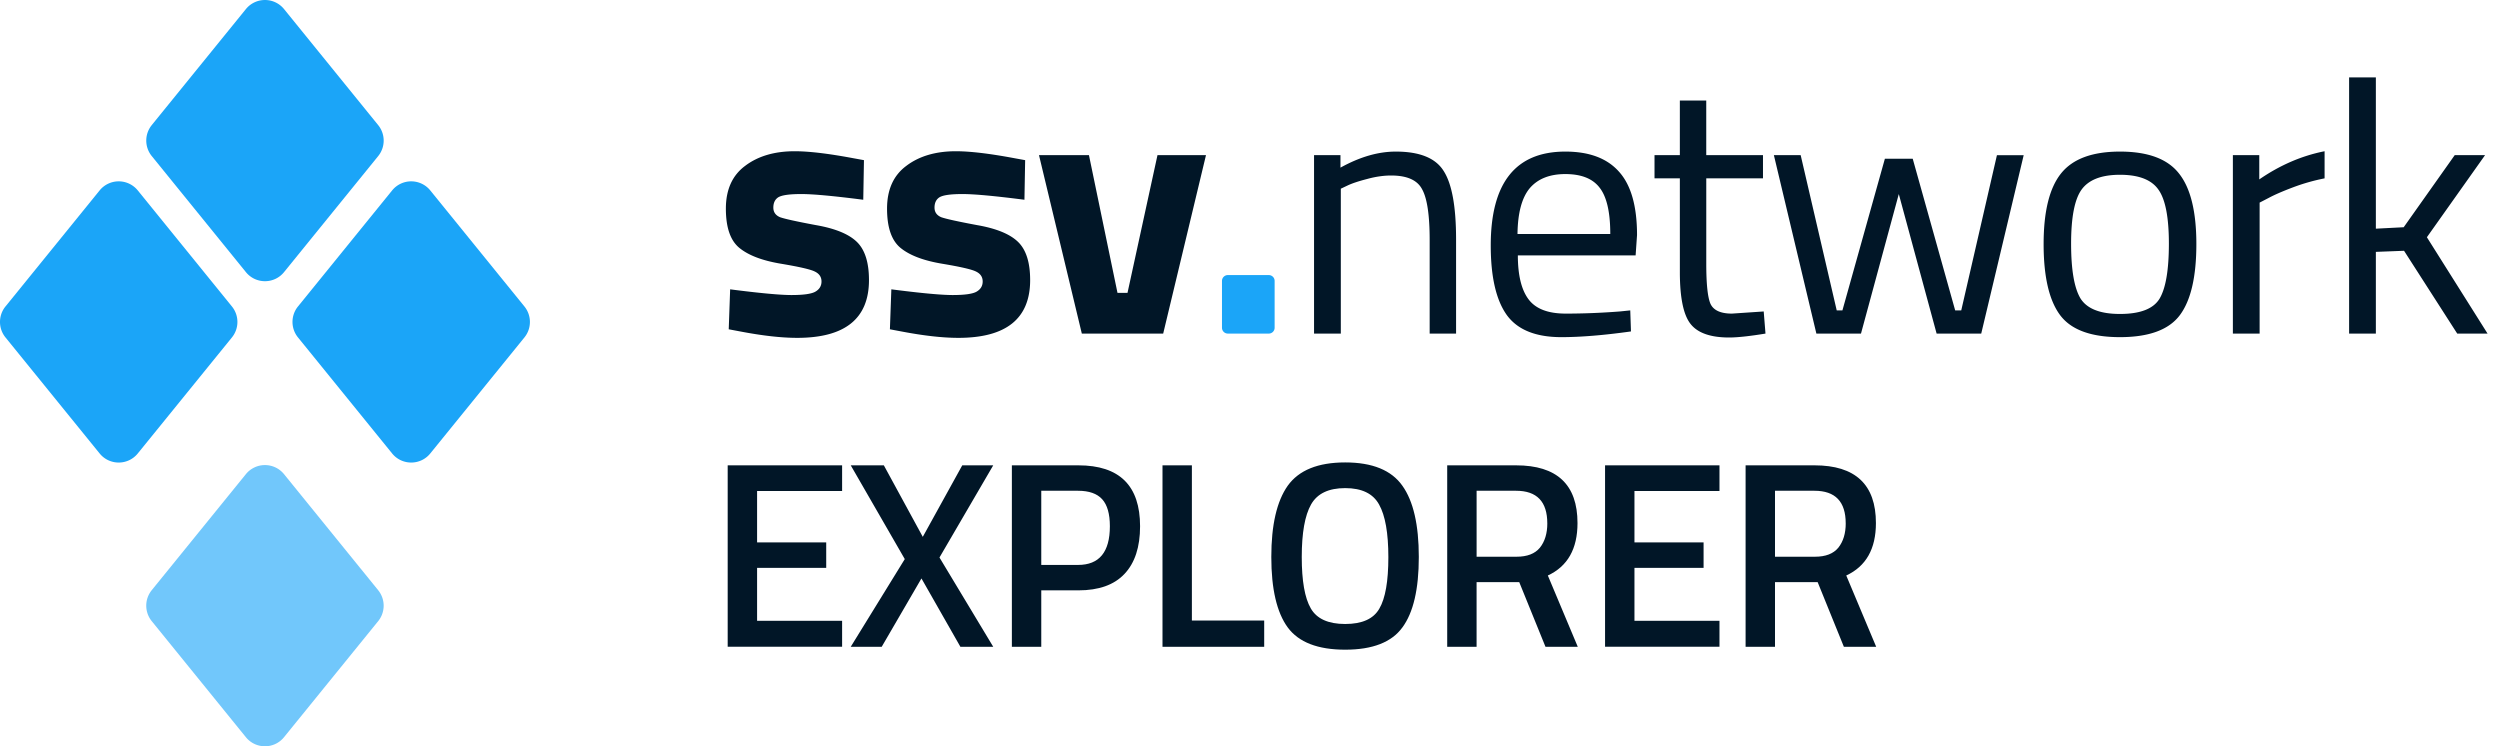 <svg width="134" height="40" viewBox="0 0 134 40" fill="none" xmlns="http://www.w3.org/2000/svg">
    <path d="M39.004 34.667v-9.725h6.133v1.377H40.58v2.754h3.705v1.363H40.58v2.84h4.557v1.39h-6.133zM47.374 24.942l2.087 3.833 2.116-3.833h1.66l-2.881 4.94 2.881 4.785h-1.76l-2.087-3.663-2.13 3.663H45.6l2.896-4.7-2.896-5.025h1.774zM57.8 31.643h-1.988v3.024h-1.576v-9.725H57.8c2.206 0 3.308 1.089 3.308 3.265 0 1.117-.28 1.969-.837 2.556-.55.586-1.373.88-2.47.88zm-1.988-1.363h1.973c1.136 0 1.704-.69 1.704-2.073 0-.662-.137-1.145-.412-1.448-.274-.303-.705-.454-1.292-.454h-1.973v3.975zM67.761 34.667H62.31v-9.725h1.575v8.32h3.876v1.405zM70.257 32.608c.321.559.936.838 1.845.838.909 0 1.52-.275 1.831-.824.322-.548.483-1.467.483-2.754 0-1.296-.166-2.238-.497-2.825-.322-.587-.927-.88-1.817-.88-.89 0-1.5.293-1.831.88-.331.587-.497 1.524-.497 2.811 0 1.278.16 2.196.483 2.754zm4.911 1.022c-.577.795-1.599 1.193-3.066 1.193-1.467 0-2.494-.398-3.08-1.193-.587-.804-.88-2.063-.88-3.776 0-1.713.293-2.986.88-3.819.596-.832 1.623-1.249 3.08-1.249 1.458 0 2.48.417 3.066 1.25.587.823.88 2.096.88 3.818 0 1.723-.293 2.981-.88 3.776zM79.145 31.203v3.464H77.57v-9.725h3.69c2.196 0 3.294 1.032 3.294 3.095 0 1.382-.53 2.319-1.59 2.81l1.604 3.82h-1.731l-1.406-3.464h-2.285zm3.79-3.152c0-1.164-.558-1.746-1.674-1.746h-2.115v3.535h2.143c.568 0 .984-.16 1.25-.483.264-.331.397-.766.397-1.306zM86.031 34.667v-9.725h6.133v1.377h-4.557v2.754h3.705v1.363h-3.705v2.84h4.557v1.39h-6.133zM95.14 31.203v3.464h-1.576v-9.725h3.691c2.196 0 3.294 1.032 3.294 3.095 0 1.382-.53 2.319-1.59 2.81l1.604 3.82h-1.732l-1.405-3.464H95.14zm3.79-3.152c0-1.164-.558-1.746-1.675-1.746H95.14v3.535h2.144c.568 0 .984-.16 1.25-.483.264-.331.397-.766.397-1.306z" fill="#011627"/>
    <path opacity=".62" d="m8.133 31.634 5.046-6.219a1.317 1.317 0 0 1 2.045 0l5.046 6.22a1.317 1.317 0 0 1 0 1.659l-5.046 6.219c-.527.65-1.518.65-2.045 0l-5.046-6.22a1.317 1.317 0 0 1 0-1.659z" fill="#1BA5F8"/>
    <path d="m15.972 16.427 5.046-6.22a1.317 1.317 0 0 1 2.045 0l5.046 6.22a1.317 1.317 0 0 1 0 1.66l-5.046 6.218c-.527.65-1.518.65-2.045 0l-5.046-6.219a1.317 1.317 0 0 1 0-1.66zM.294 16.427l5.046-6.22a1.317 1.317 0 0 1 2.045 0l5.046 6.22a1.317 1.317 0 0 1 0 1.66l-5.046 6.218c-.527.65-1.518.65-2.045 0L.294 18.086a1.317 1.317 0 0 1 0-1.66zM8.133 6.706 13.18.487a1.317 1.317 0 0 1 2.045 0l5.046 6.22a1.317 1.317 0 0 1 0 1.659l-5.046 6.219c-.527.65-1.518.65-2.045 0l-5.046-6.22a1.317 1.317 0 0 1 0-1.659z" fill="#1BA5F8"/>
    <path d="M46.27 10.707c-1.58-.204-2.69-.306-3.327-.306-.625 0-1.033.058-1.225.172-.178.115-.267.3-.267.555 0 .242.12.414.363.516.255.09.893.23 1.913.421 1.033.179 1.766.478 2.2.9.433.42.65 1.102.65 2.046 0 2.066-1.282 3.098-3.845 3.098-.841 0-1.861-.114-3.06-.344l-.612-.115.076-2.142c1.581.204 2.678.306 3.29.306.625 0 1.046-.057 1.262-.172.23-.127.345-.312.345-.555 0-.242-.121-.42-.364-.535-.23-.115-.841-.255-1.836-.421-.982-.166-1.715-.446-2.2-.842-.484-.395-.726-1.096-.726-2.104 0-1.02.344-1.785 1.033-2.295.688-.523 1.574-.784 2.658-.784.753 0 1.78.121 3.08.363l.63.115-.037 2.123zM54.91 10.707c-1.581-.204-2.69-.306-3.328-.306-.625 0-1.033.058-1.224.172-.179.115-.268.3-.268.555 0 .242.121.414.363.516.255.09.893.23 1.913.421 1.033.179 1.766.478 2.2.9.433.42.65 1.102.65 2.046 0 2.066-1.282 3.098-3.845 3.098-.841 0-1.861-.114-3.06-.344l-.612-.115.077-2.142c1.58.204 2.677.306 3.29.306.624 0 1.045-.057 1.262-.172.23-.127.344-.312.344-.555 0-.242-.121-.42-.363-.535-.23-.115-.842-.255-1.837-.421-.981-.166-1.715-.446-2.2-.842-.484-.395-.726-1.096-.726-2.104 0-1.02.344-1.785 1.033-2.295.688-.523 1.575-.784 2.659-.784.752 0 1.778.121 3.08.363l.63.115-.038 2.123zM55.69 8.316h2.678l1.53 7.383h.536l1.607-7.383h2.6l-2.294 9.564h-4.361L55.69 8.316zM71.868 17.88h-1.435V8.316h1.416v.67c1.033-.574 2.02-.861 2.964-.861 1.276 0 2.13.344 2.563 1.033.447.688.67 1.913.67 3.672v5.05H76.63v-5.011c0-1.327-.133-2.232-.401-2.716-.255-.498-.81-.746-1.664-.746-.408 0-.842.063-1.3.19-.447.116-.791.23-1.034.345l-.363.172v7.766zM86.827 16.694l.555-.057.038 1.128c-1.453.204-2.697.306-3.73.306-1.377 0-2.352-.395-2.926-1.186-.574-.803-.86-2.046-.86-3.73 0-3.353 1.332-5.03 3.997-5.03 1.288 0 2.25.363 2.888 1.09.638.714.956 1.843.956 3.386l-.076 1.09h-6.312c0 1.058.191 1.843.574 2.353.382.51 1.045.765 1.989.765.956 0 1.925-.039 2.907-.115zm-.516-4.15c0-1.174-.191-2.003-.574-2.487-.37-.485-.982-.727-1.836-.727-.842 0-1.48.255-1.913.765-.42.51-.637 1.326-.65 2.448h4.973zM94.496 9.56h-3.04v4.571c0 1.097.076 1.817.229 2.161.165.345.548.517 1.147.517l1.703-.115.095 1.186c-.854.14-1.504.21-1.95.21-.995 0-1.684-.242-2.066-.727-.383-.484-.574-1.409-.574-2.773V9.56h-1.358V8.316h1.358V5.39h1.415v2.926h3.041V9.56zM95.081 8.316h1.435l1.932 8.32h.306l2.276-8.128h1.492l2.276 8.129h.325l1.913-8.32h1.434l-2.276 9.563h-2.391l-2.027-7.479-2.027 7.479h-2.391L95.08 8.316zM109.538 13.079c0-1.747.313-3.01.938-3.787.624-.778 1.676-1.167 3.156-1.167 1.492 0 2.544.389 3.156 1.167.624.778.937 2.04.937 3.787 0 1.747-.293 3.016-.88 3.806s-1.658 1.186-3.213 1.186c-1.556 0-2.627-.395-3.214-1.186-.586-.79-.88-2.06-.88-3.806zm1.473-.02c0 1.39.166 2.366.497 2.927.345.561 1.052.842 2.124.842 1.083 0 1.791-.274 2.123-.823.331-.56.497-1.542.497-2.945 0-1.403-.185-2.366-.555-2.888-.369-.536-1.058-.804-2.065-.804-.995 0-1.684.268-2.066.804-.37.522-.555 1.485-.555 2.888zM119.682 17.88V8.316h1.415v1.301c1.11-.765 2.276-1.269 3.501-1.511V9.56a10.59 10.59 0 0 0-1.684.478c-.573.216-1.013.408-1.319.574l-.479.248v7.02h-1.434zM127.346 17.88h-1.434V4.147h1.434v8.11l1.492-.077 2.735-3.864h1.626l-3.118 4.4 3.252 5.164h-1.626l-2.85-4.438-1.511.058v4.38z" fill="#011627"/>
    <path d="M65.498 15.058c0-.173.14-.314.313-.314h2.195c.174 0 .314.14.314.314v2.508c0 .174-.14.314-.314.314h-2.195a.314.314 0 0 1-.313-.314v-2.508z" fill="#1BA5F8"/>
</svg>
